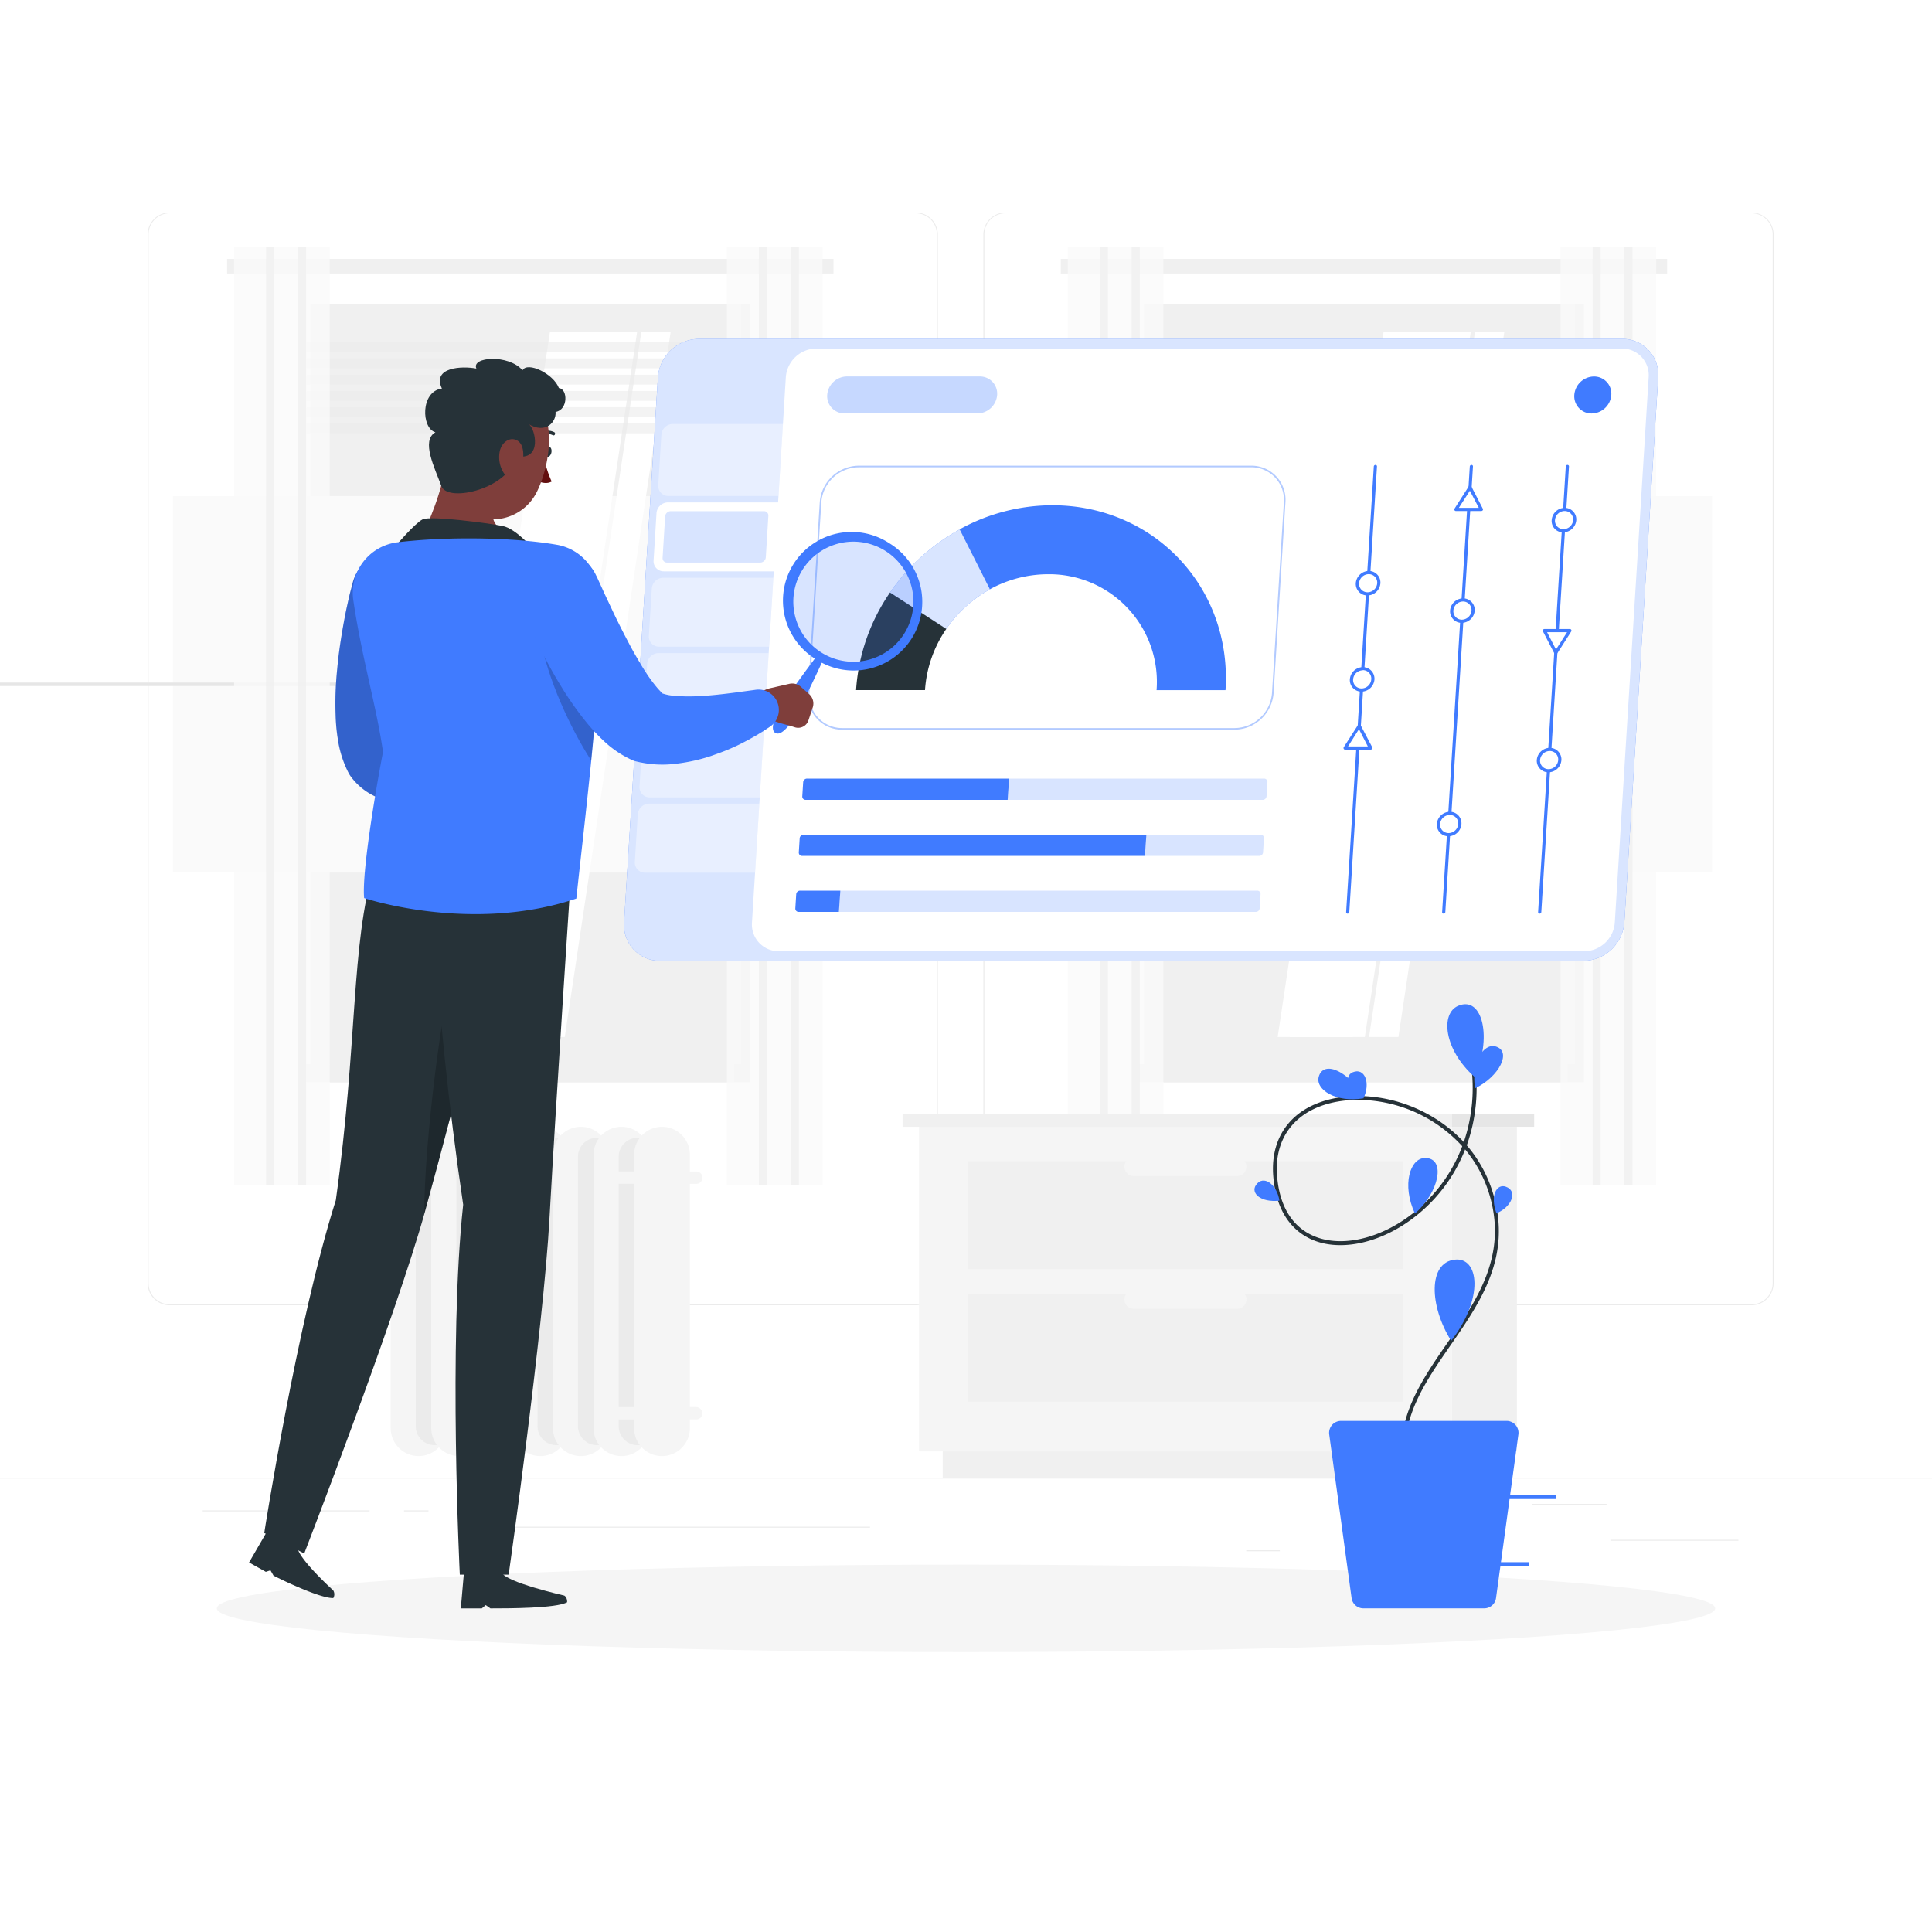 <svg class="animated" id="freepik_stories-information-tab" xmlns="http://www.w3.org/2000/svg" viewBox="0 0 500 500" version="1.1" xmlns:xlink="http://www.w3.org/1999/xlink" xmlns:svgjs="http://svgjs.com/svgjs"><style>svg#freepik_stories-information-tab:not(.animated) .animable {opacity: 0;}svg#freepik_stories-information-tab.animated #freepik--information-tab--inject-61 {animation: 3s Infinite  linear floating;animation-delay: 0s;}            @keyframes floating {                0% {                    opacity: 1;                    transform: translateY(0px);                }                50% {                    transform: translateY(-10px);                }                100% {                    opacity: 1;                    transform: translateY(0px);                }            }        </style><g id="freepik--background-complete--inject-61" class="animable" style="transform-origin: 250px 228.23px;"><rect y="382.4" width="500" height="0.25" style="fill: rgb(235, 235, 235); transform-origin: 250px 382.525px;" id="elf0ar3wvzdzt" class="animable"></rect><rect x="416.78" y="398.49" width="33.12" height="0.25" style="fill: rgb(235, 235, 235); transform-origin: 433.34px 398.615px;" id="eldug6u9rovwv" class="animable"></rect><rect x="322.53" y="401.21" width="8.69" height="0.25" style="fill: rgb(235, 235, 235); transform-origin: 326.875px 401.335px;" id="elgecgmf8g3ga" class="animable"></rect><rect x="396.59" y="389.21" width="19.19" height="0.25" style="fill: rgb(235, 235, 235); transform-origin: 406.185px 389.335px;" id="eltepxpubkuei" class="animable"></rect><rect x="52.46" y="390.89" width="43.19" height="0.25" style="fill: rgb(235, 235, 235); transform-origin: 74.055px 391.015px;" id="elh0z1kmp2rf4" class="animable"></rect><rect x="104.56" y="390.89" width="6.33" height="0.25" style="fill: rgb(235, 235, 235); transform-origin: 107.725px 391.015px;" id="elo9qq6ec2if" class="animable"></rect><rect x="131.47" y="395.11" width="93.68" height="0.25" style="fill: rgb(235, 235, 235); transform-origin: 178.31px 395.235px;" id="el1ztijwdrbvnj" class="animable"></rect><path d="M237,337.8H43.91a5.71,5.71,0,0,1-5.7-5.71V60.66A5.71,5.71,0,0,1,43.91,55H237a5.71,5.71,0,0,1,5.71,5.71V332.09A5.71,5.71,0,0,1,237,337.8ZM43.91,55.2a5.46,5.46,0,0,0-5.45,5.46V332.09a5.46,5.46,0,0,0,5.45,5.46H237a5.47,5.47,0,0,0,5.46-5.46V60.66A5.47,5.47,0,0,0,237,55.2Z" style="fill: rgb(235, 235, 235); transform-origin: 140.46px 196.4px;" id="elzkmgsqj2l" class="animable"></path><path d="M453.31,337.8H260.21a5.72,5.72,0,0,1-5.71-5.71V60.66A5.72,5.72,0,0,1,260.21,55h193.1A5.71,5.71,0,0,1,459,60.66V332.09A5.71,5.71,0,0,1,453.31,337.8ZM260.21,55.2a5.47,5.47,0,0,0-5.46,5.46V332.09a5.47,5.47,0,0,0,5.46,5.46h193.1a5.47,5.47,0,0,0,5.46-5.46V60.66a5.47,5.47,0,0,0-5.46-5.46Z" style="fill: rgb(235, 235, 235); transform-origin: 356.75px 196.4px;" id="el1za66yfqqbh" class="animable"></path><g id="elbeiwlr9ouvm"><rect x="301.09" y="78.79" width="108.81" height="196.62" style="fill: rgb(230, 230, 230); transform-origin: 355.495px 177.1px; transform: rotate(180deg);" class="animable"></rect></g><g id="eljxmj4zuzq4m"><rect x="296.07" y="78.79" width="111.48" height="196.62" style="fill: rgb(240, 240, 240); transform-origin: 351.81px 177.1px; transform: rotate(180deg);" class="animable"></rect></g><g id="elg46wmaairy"><rect x="301.09" y="275.41" width="108.81" height="4.66" style="fill: rgb(230, 230, 230); transform-origin: 355.495px 277.74px; transform: rotate(180deg);" class="animable"></rect></g><g id="elqrw476i86ff"><rect x="294.26" y="275.41" width="111.48" height="4.66" style="fill: rgb(240, 240, 240); transform-origin: 350px 277.74px; transform: rotate(180deg);" class="animable"></rect></g><g id="elw8zv3demybl"><rect x="260.53" y="128.39" width="182.56" height="97.42" style="fill: rgb(250, 250, 250); transform-origin: 351.81px 177.1px; transform: rotate(90deg);" class="animable"></rect></g><polygon points="330.66 268.38 358.08 85.82 377.56 85.82 350.13 268.38 330.66 268.38" style="fill: rgb(255, 255, 255); transform-origin: 354.11px 177.1px;" id="elko1nr19ar6m" class="animable"></polygon><polygon points="333.75 268.38 361.18 85.82 380.65 85.82 353.22 268.38 333.75 268.38" style="fill: rgb(255, 255, 255); transform-origin: 357.2px 177.1px;" id="el8f5vsvntxpp" class="animable"></polygon><polygon points="354.31 268.38 381.74 85.82 389.33 85.82 361.91 268.38 354.31 268.38" style="fill: rgb(255, 255, 255); transform-origin: 371.82px 177.1px;" id="el77uc51fdvjp" class="animable"></polygon><g id="elsdrxpkabloi"><rect x="212.27" y="176.65" width="182.56" height="0.89" style="fill: rgb(230, 230, 230); transform-origin: 303.55px 177.095px; transform: rotate(90deg);" class="animable"></rect></g><g id="eljg7bzuhgude"><polygon points="294.41 91.12 403.22 91.12 403.86 88.55 295.06 88.55 294.41 91.12" style="fill: rgb(235, 235, 235); opacity: 0.6; transform-origin: 349.135px 89.835px;" class="animable"></polygon></g><g id="elg3yodxp765d"><polygon points="294.41 95.32 403.22 95.32 403.86 92.76 295.06 92.76 294.41 95.32" style="fill: rgb(235, 235, 235); opacity: 0.6; transform-origin: 349.135px 94.04px;" class="animable"></polygon></g><g id="elw6alxmomjf"><polygon points="294.41 99.53 403.22 99.53 403.86 96.97 295.06 96.97 294.41 99.53" style="fill: rgb(235, 235, 235); opacity: 0.6; transform-origin: 349.135px 98.25px;" class="animable"></polygon></g><g id="elybkkjofj31"><polygon points="294.41 103.74 403.22 103.74 403.86 101.17 295.06 101.17 294.41 103.74" style="fill: rgb(235, 235, 235); opacity: 0.6; transform-origin: 349.135px 102.455px;" class="animable"></polygon></g><g id="el2bx09i166u9"><polygon points="294.41 107.95 403.22 107.95 403.86 105.38 295.06 105.38 294.41 107.95" style="fill: rgb(235, 235, 235); opacity: 0.6; transform-origin: 349.135px 106.665px;" class="animable"></polygon></g><g id="el16nvy43rd25i"><polygon points="294.41 112.15 403.22 112.15 403.86 109.59 295.06 109.59 294.41 112.15" style="fill: rgb(235, 235, 235); opacity: 0.6; transform-origin: 349.135px 110.87px;" class="animable"></polygon></g><rect x="274.53" y="67" width="156.92" height="3.79" style="fill: rgb(240, 240, 240); transform-origin: 352.99px 68.895px;" id="elsbrm6pf2er" class="animable"></rect><g id="elifirxu50av"><rect x="420.36" y="63.81" width="8.25" height="242.84" style="fill: rgb(250, 250, 250); opacity: 0.8; transform-origin: 424.485px 185.23px;" class="animable"></rect></g><g id="el7ya45kojuf"><rect x="420.36" y="63.81" width="2.14" height="242.84" style="fill: rgb(240, 240, 240); opacity: 0.8; transform-origin: 421.43px 185.23px;" class="animable"></rect></g><g id="el2boxgw9v3uw"><rect x="412.11" y="63.81" width="8.25" height="242.84" style="fill: rgb(250, 250, 250); opacity: 0.8; transform-origin: 416.235px 185.23px;" class="animable"></rect></g><g id="el5cvk570zcjo"><rect x="412.11" y="63.81" width="2.14" height="242.84" style="fill: rgb(240, 240, 240); opacity: 0.8; transform-origin: 413.18px 185.23px;" class="animable"></rect></g><g id="el3l05emtdtl6"><rect x="403.86" y="63.81" width="8.25" height="242.84" style="fill: rgb(250, 250, 250); opacity: 0.8; transform-origin: 407.985px 185.23px;" class="animable"></rect></g><g id="el65sn0r7it8k"><rect x="292.84" y="63.81" width="8.25" height="242.84" style="fill: rgb(250, 250, 250); opacity: 0.8; transform-origin: 296.965px 185.23px;" class="animable"></rect></g><g id="elebt0u4i3i9"><rect x="292.84" y="63.81" width="2.14" height="242.84" style="fill: rgb(240, 240, 240); opacity: 0.8; transform-origin: 293.91px 185.23px;" class="animable"></rect></g><g id="elg0w5ie7mo"><rect x="284.6" y="63.81" width="8.25" height="242.84" style="fill: rgb(250, 250, 250); opacity: 0.8; transform-origin: 288.725px 185.23px;" class="animable"></rect></g><g id="elybdh5n8hcs"><rect x="284.6" y="63.81" width="2.14" height="242.84" style="fill: rgb(240, 240, 240); opacity: 0.8; transform-origin: 285.67px 185.23px;" class="animable"></rect></g><g id="elnyvuc8j4xuq"><rect x="276.35" y="63.81" width="8.25" height="242.84" style="fill: rgb(250, 250, 250); opacity: 0.8; transform-origin: 280.475px 185.23px;" class="animable"></rect></g><g id="elui0ap0pimb"><rect x="85.34" y="78.79" width="108.81" height="196.62" style="fill: rgb(230, 230, 230); transform-origin: 139.745px 177.1px; transform: rotate(180deg);" class="animable"></rect></g><g id="el8prbw4zwetq"><rect x="80.32" y="78.79" width="111.48" height="196.62" style="fill: rgb(240, 240, 240); transform-origin: 136.06px 177.1px; transform: rotate(180deg);" class="animable"></rect></g><g id="elpom4sua5cw"><rect x="85.34" y="275.41" width="108.81" height="4.66" style="fill: rgb(230, 230, 230); transform-origin: 139.745px 277.74px; transform: rotate(180deg);" class="animable"></rect></g><g id="elitvc2nvd76"><rect x="78.51" y="275.41" width="111.48" height="4.66" style="fill: rgb(240, 240, 240); transform-origin: 134.25px 277.74px; transform: rotate(180deg);" class="animable"></rect></g><g id="elbko1bwqjong"><rect x="44.78" y="128.39" width="182.56" height="97.42" style="fill: rgb(250, 250, 250); transform-origin: 136.06px 177.1px; transform: rotate(90deg);" class="animable"></rect></g><polygon points="114.91 268.38 142.33 85.82 161.81 85.82 134.38 268.38 114.91 268.38" style="fill: rgb(255, 255, 255); transform-origin: 138.36px 177.1px;" id="eln8q35jk634m" class="animable"></polygon><polygon points="118 268.38 145.42 85.82 164.9 85.82 137.47 268.38 118 268.38" style="fill: rgb(255, 255, 255); transform-origin: 141.45px 177.1px;" id="elzsirh48b8x" class="animable"></polygon><polygon points="138.56 268.38 165.99 85.82 173.58 85.82 146.16 268.38 138.56 268.38" style="fill: rgb(255, 255, 255); transform-origin: 156.07px 177.1px;" id="elza5ryecebkr" class="animable"></polygon><g id="el78kiq4ehgl6"><rect x="-3.49" y="176.65" width="182.56" height="0.89" style="fill: rgb(230, 230, 230); transform-origin: 87.79px 177.095px; transform: rotate(90deg);" class="animable"></rect></g><g id="elyl3e8j2166l"><polygon points="78.66 91.12 187.47 91.12 188.11 88.55 79.31 88.55 78.66 91.12" style="fill: rgb(235, 235, 235); opacity: 0.6; transform-origin: 133.385px 89.835px;" class="animable"></polygon></g><g id="el61n0bazai1g"><polygon points="78.66 95.32 187.47 95.32 188.11 92.76 79.31 92.76 78.66 95.32" style="fill: rgb(235, 235, 235); opacity: 0.6; transform-origin: 133.385px 94.04px;" class="animable"></polygon></g><g id="el3aox93c6rhw"><polygon points="78.66 99.53 187.47 99.53 188.11 96.97 79.31 96.97 78.66 99.53" style="fill: rgb(235, 235, 235); opacity: 0.6; transform-origin: 133.385px 98.25px;" class="animable"></polygon></g><g id="elw2sydortp49"><polygon points="78.66 103.74 187.47 103.74 188.11 101.17 79.31 101.17 78.66 103.74" style="fill: rgb(235, 235, 235); opacity: 0.6; transform-origin: 133.385px 102.455px;" class="animable"></polygon></g><g id="elmj45p1lboj"><polygon points="78.66 107.95 187.47 107.95 188.11 105.38 79.31 105.38 78.66 107.95" style="fill: rgb(235, 235, 235); opacity: 0.6; transform-origin: 133.385px 106.665px;" class="animable"></polygon></g><g id="elpfkkwlerhu"><polygon points="78.66 112.15 187.47 112.15 188.11 109.59 79.31 109.59 78.66 112.15" style="fill: rgb(235, 235, 235); opacity: 0.6; transform-origin: 133.385px 110.87px;" class="animable"></polygon></g><rect x="58.78" y="67" width="156.92" height="3.79" style="fill: rgb(240, 240, 240); transform-origin: 137.24px 68.895px;" id="elrbccluijrx8" class="animable"></rect><g id="elb51m7vw0iy"><rect x="204.61" y="63.81" width="8.25" height="242.84" style="fill: rgb(250, 250, 250); opacity: 0.8; transform-origin: 208.735px 185.23px;" class="animable"></rect></g><g id="el09bycmu5mbos"><rect x="204.61" y="63.81" width="2.14" height="242.84" style="fill: rgb(240, 240, 240); opacity: 0.8; transform-origin: 205.68px 185.23px;" class="animable"></rect></g><g id="eljgy6y9ksiwd"><rect x="196.36" y="63.81" width="8.25" height="242.84" style="fill: rgb(250, 250, 250); opacity: 0.8; transform-origin: 200.485px 185.23px;" class="animable"></rect></g><g id="elpup4oasx58g"><rect x="196.36" y="63.81" width="2.14" height="242.84" style="fill: rgb(240, 240, 240); opacity: 0.8; transform-origin: 197.43px 185.23px;" class="animable"></rect></g><g id="eladsooht71ig"><rect x="188.11" y="63.81" width="8.25" height="242.84" style="fill: rgb(250, 250, 250); opacity: 0.8; transform-origin: 192.235px 185.23px;" class="animable"></rect></g><g id="elxx1d1cnoob8"><rect x="77.09" y="63.81" width="8.25" height="242.84" style="fill: rgb(250, 250, 250); opacity: 0.8; transform-origin: 81.215px 185.23px;" class="animable"></rect></g><g id="eltc5nwa7w19"><rect x="77.09" y="63.81" width="2.14" height="242.84" style="fill: rgb(240, 240, 240); opacity: 0.8; transform-origin: 78.16px 185.23px;" class="animable"></rect></g><g id="elyyzlo3op0c"><rect x="68.84" y="63.81" width="8.25" height="242.84" style="fill: rgb(250, 250, 250); opacity: 0.8; transform-origin: 72.965px 185.23px;" class="animable"></rect></g><g id="elss9bphe2v3c"><rect x="68.84" y="63.81" width="2.14" height="242.84" style="fill: rgb(240, 240, 240); opacity: 0.8; transform-origin: 69.91px 185.23px;" class="animable"></rect></g><g id="ellccyv11uh8d"><rect x="60.59" y="63.81" width="8.25" height="242.84" style="fill: rgb(250, 250, 250); opacity: 0.8; transform-origin: 64.715px 185.23px;" class="animable"></rect></g><g id="elum8ggxhu16k"><rect x="375.76" y="291.61" width="16.81" height="84" style="fill: rgb(240, 240, 240); transform-origin: 384.165px 333.61px; transform: rotate(180deg);" class="animable"></rect></g><g id="el9sakytqa5al"><rect x="243.98" y="375.61" width="142.46" height="6.79" style="fill: rgb(240, 240, 240); transform-origin: 315.21px 379.005px; transform: rotate(180deg);" class="animable"></rect></g><rect x="237.85" y="291.61" width="137.92" height="84" style="fill: rgb(245, 245, 245); transform-origin: 306.81px 333.61px;" id="ele86h9gaqo3p" class="animable"></rect><rect x="250.41" y="300.51" width="112.79" height="27.94" style="fill: rgb(240, 240, 240); transform-origin: 306.805px 314.48px;" id="eloxpu4syj38" class="animable"></rect><rect x="250.41" y="334.85" width="112.79" height="27.94" style="fill: rgb(240, 240, 240); transform-origin: 306.805px 348.82px;" id="elirpn65ud39" class="animable"></rect><path d="M293.44,304.36h26.73a2.41,2.41,0,0,0,2.41-2.41h0a2.42,2.42,0,0,0-2.41-2.41H293.44A2.42,2.42,0,0,0,291,302h0A2.41,2.41,0,0,0,293.44,304.36Z" style="fill: rgb(245, 245, 245); transform-origin: 306.79px 301.95px;" id="eljixx9cvko3o" class="animable"></path><path d="M293.44,338.71h26.73a2.42,2.42,0,0,0,2.41-2.41h0a2.41,2.41,0,0,0-2.41-2.41H293.44A2.41,2.41,0,0,0,291,336.3h0A2.42,2.42,0,0,0,293.44,338.71Z" style="fill: rgb(245, 245, 245); transform-origin: 306.79px 336.3px;" id="elr8oo215hha" class="animable"></path><g id="elqnryq4tgffj"><rect x="233.59" y="288.33" width="142.18" height="3.28" style="fill: rgb(240, 240, 240); transform-origin: 304.68px 289.97px; transform: rotate(180deg);" class="animable"></rect></g><rect x="375.76" y="288.33" width="21.28" height="3.28" style="fill: rgb(230, 230, 230); transform-origin: 386.4px 289.97px;" id="eldo35pyuyuyg" class="animable"></rect><path d="M108.34,376.83h0a7.25,7.25,0,0,1-7.23-7.23V298.84a7.25,7.25,0,0,1,7.23-7.23h0a7.24,7.24,0,0,1,7.22,7.23V369.6A7.24,7.24,0,0,1,108.34,376.83Z" style="fill: rgb(245, 245, 245); transform-origin: 108.335px 334.22px;" id="elgvvfh29s756" class="animable"></path><path d="M112.47,374h0a4.9,4.9,0,0,1-4.88-4.88V299.34a4.9,4.9,0,0,1,4.88-4.88h0a4.9,4.9,0,0,1,4.89,4.88V369.1A4.9,4.9,0,0,1,112.47,374Z" style="fill: rgb(235, 235, 235); transform-origin: 112.475px 334.23px;" id="eluojaomjbgae" class="animable"></path><path d="M118.83,376.83h0a7.24,7.24,0,0,1-7.22-7.23V298.84a7.24,7.24,0,0,1,7.22-7.23h0a7.25,7.25,0,0,1,7.23,7.23V369.6A7.25,7.25,0,0,1,118.83,376.83Z" style="fill: rgb(245, 245, 245); transform-origin: 118.835px 334.22px;" id="elwqhxwifoh2" class="animable"></path><path d="M123,374h0a4.89,4.89,0,0,1-4.88-4.88V299.34a4.89,4.89,0,0,1,4.88-4.88h0a4.89,4.89,0,0,1,4.88,4.88V369.1A4.89,4.89,0,0,1,123,374Z" style="fill: rgb(235, 235, 235); transform-origin: 123px 334.23px;" id="elwsczjdykj0s" class="animable"></path><rect x="122.1" y="291.61" width="14.45" height="85.22" rx="7.23" style="fill: rgb(245, 245, 245); transform-origin: 129.325px 334.22px;" id="el916rsdg011" class="animable"></rect><path d="M133.47,374h0a4.89,4.89,0,0,1-4.88-4.88V299.34a4.89,4.89,0,0,1,4.88-4.88h0a4.89,4.89,0,0,1,4.88,4.88V369.1A4.89,4.89,0,0,1,133.47,374Z" style="fill: rgb(235, 235, 235); transform-origin: 133.47px 334.23px;" id="elp0ywzqm6n2r" class="animable"></path><path d="M139.83,376.83h0a7.25,7.25,0,0,1-7.23-7.23V298.84a7.25,7.25,0,0,1,7.23-7.23h0a7.25,7.25,0,0,1,7.23,7.23V369.6A7.25,7.25,0,0,1,139.83,376.83Z" style="fill: rgb(245, 245, 245); transform-origin: 139.83px 334.22px;" id="eloycvt0973hg" class="animable"></path><path d="M144,374h0a4.9,4.9,0,0,1-4.89-4.88V299.34a4.9,4.9,0,0,1,4.89-4.88h0a4.9,4.9,0,0,1,4.88,4.88V369.1A4.9,4.9,0,0,1,144,374Z" style="fill: rgb(235, 235, 235); transform-origin: 143.995px 334.23px;" id="elo4vo776gnv" class="animable"></path><path d="M150.33,376.83h0a7.25,7.25,0,0,1-7.23-7.23V298.84a7.25,7.25,0,0,1,7.23-7.23h0a7.25,7.25,0,0,1,7.23,7.23V369.6A7.25,7.25,0,0,1,150.33,376.83Z" style="fill: rgb(245, 245, 245); transform-origin: 150.33px 334.22px;" id="elth41tezuyo" class="animable"></path><path d="M154.47,374h0a4.9,4.9,0,0,1-4.89-4.88V299.34a4.9,4.9,0,0,1,4.89-4.88h0a4.9,4.9,0,0,1,4.88,4.88V369.1A4.9,4.9,0,0,1,154.47,374Z" style="fill: rgb(235, 235, 235); transform-origin: 154.465px 334.23px;" id="elbr8eonsl5t" class="animable"></path><path d="M160.83,376.83h0a7.25,7.25,0,0,1-7.23-7.23V298.84a7.25,7.25,0,0,1,7.23-7.23h0a7.24,7.24,0,0,1,7.22,7.23V369.6A7.24,7.24,0,0,1,160.83,376.83Z" style="fill: rgb(245, 245, 245); transform-origin: 160.825px 334.22px;" id="el2jhm8trkl9w" class="animable"></path><path d="M165,374h0a4.9,4.9,0,0,1-4.88-4.88V299.34a4.9,4.9,0,0,1,4.88-4.88h0a4.9,4.9,0,0,1,4.89,4.88V369.1A4.9,4.9,0,0,1,165,374Z" style="fill: rgb(235, 235, 235); transform-origin: 165.005px 334.23px;" id="el3cbcqhmykzb" class="animable"></path><path d="M171.33,376.83h0a7.25,7.25,0,0,1-7.23-7.23V298.84a7.25,7.25,0,0,1,7.23-7.23h0a7.24,7.24,0,0,1,7.22,7.23V369.6A7.24,7.24,0,0,1,171.33,376.83Z" style="fill: rgb(245, 245, 245); transform-origin: 171.325px 334.22px;" id="el13te02zb8ymd" class="animable"></path><rect x="157.39" y="364.15" width="24.4" height="3.2" rx="1.6" style="fill: rgb(245, 245, 245); transform-origin: 169.59px 365.75px;" id="el5h9ozw5l4qg" class="animable"></rect><path d="M180.19,306.38H159a1.6,1.6,0,0,1-1.6-1.6h0a1.6,1.6,0,0,1,1.6-1.6h21.2a1.6,1.6,0,0,1,1.6,1.6h0A1.6,1.6,0,0,1,180.19,306.38Z" style="fill: rgb(245, 245, 245); transform-origin: 169.6px 304.78px;" id="elrmundqz761a" class="animable"></path></g><g id="freepik--Shadow--inject-61" class="animable" style="transform-origin: 250px 416.24px;"><ellipse id="freepik--path--inject-61" cx="250" cy="416.24" rx="193.89" ry="11.32" style="fill: rgb(245, 245, 245); transform-origin: 250px 416.24px;" class="animable"></ellipse></g><g id="freepik--information-tab--inject-61" class="animable" style="transform-origin: 295.325px 168.185px;"><path d="M409.83,248.66h-239a9.25,9.25,0,0,1-9.32-9.93l8.76-141.08a10.75,10.75,0,0,1,10.55-9.94h239a9.26,9.26,0,0,1,9.32,9.94l-8.76,141.08A10.75,10.75,0,0,1,409.83,248.66Z" style="fill: rgb(64, 123, 255); transform-origin: 295.325px 168.185px;" id="elb1ym8vxzrwb" class="animable"></path><g id="eln72z3mgjey"><path d="M409.83,248.66h-239a9.25,9.25,0,0,1-9.32-9.93l8.76-141.08a10.75,10.75,0,0,1,10.55-9.94h239a9.26,9.26,0,0,1,9.32,9.94l-8.76,141.08A10.75,10.75,0,0,1,409.83,248.66Z" style="fill: rgb(255, 255, 255); opacity: 0.8; transform-origin: 295.325px 168.185px;" class="animable"></path></g><g id="eluckt3m9z89"><path d="M201.46,128.36H173a2.61,2.61,0,0,1-2.64-2.81l.81-13a3,3,0,0,1,3-2.82h28.46Z" style="fill: rgb(255, 255, 255); opacity: 0.4; transform-origin: 186.491px 119.045px;" class="animable"></path></g><path d="M419.67,90.2H211.28a8,8,0,0,0-7.91,7.45l-2,32.37H172.9a3,3,0,0,0-3,2.82l-.75,12.2a2.61,2.61,0,0,0,2.64,2.82h28.46l-5.64,90.87a6.92,6.92,0,0,0,7,7.45H410a8,8,0,0,0,7.91-7.45l8.76-141.08A6.91,6.91,0,0,0,419.67,90.2Z" style="fill: rgb(255, 255, 255); transform-origin: 297.916px 168.19px;" id="elc0qerom93b" class="animable"></path><g id="elxauav7xfjf"><path d="M199,167.36H170.58a2.62,2.62,0,0,1-2.65-2.82l.76-12.2a3,3,0,0,1,3-2.82h28.46Z" style="fill: rgb(255, 255, 255); opacity: 0.4; transform-origin: 184.036px 158.44px;" class="animable"></path></g><g id="el3rkgw48bpif"><path d="M197.83,186.86H169.37a2.62,2.62,0,0,1-2.65-2.82l.76-12.21a3,3,0,0,1,3-2.81h28.46Z" style="fill: rgb(255, 255, 255); opacity: 0.4; transform-origin: 182.826px 177.94px;" class="animable"></path></g><g id="elar58uiey45e"><path d="M196.62,206.36H168.16a2.63,2.63,0,0,1-2.65-2.82l.76-12.21a3.05,3.05,0,0,1,3-2.82h28.46Z" style="fill: rgb(255, 255, 255); opacity: 0.4; transform-origin: 181.617px 197.435px;" class="animable"></path></g><g id="el33i9n6ttcyp"><path d="M195.41,225.85H167A2.62,2.62,0,0,1,164.3,223l.76-12.2a3,3,0,0,1,3-2.82h28.47Z" style="fill: rgb(255, 255, 255); opacity: 0.4; transform-origin: 180.41px 216.916px;" class="animable"></path></g><g id="elwc8ecbv610e"><path d="M172.63,145.59a1.13,1.13,0,0,1-1.15-1.23l.66-10.71a1.48,1.48,0,0,1,1.44-1.36H197.7a1.13,1.13,0,0,1,1.15,1.23l-.66,10.72a1.48,1.48,0,0,1-1.44,1.35Z" style="fill: rgb(64, 123, 255); opacity: 0.2; transform-origin: 185.165px 138.94px;" class="animable"></path></g><g id="elm85lw9moh1q"><path d="M253,107H218.57a4.47,4.47,0,0,1-4.49-4.79h0a5.17,5.17,0,0,1,5.08-4.78h34.41a4.46,4.46,0,0,1,4.49,4.78h0A5.19,5.19,0,0,1,253,107Z" style="fill: rgb(64, 123, 255); opacity: 0.3; transform-origin: 236.07px 102.215px;" class="animable"></path></g><path d="M417,102.22a5.17,5.17,0,0,1-5.08,4.79,4.46,4.46,0,0,1-4.49-4.79,5.16,5.16,0,0,1,5.08-4.78A4.45,4.45,0,0,1,417,102.22Z" style="fill: rgb(64, 123, 255); transform-origin: 412.215px 102.225px;" id="elrjgizk71vbo" class="animable"></path><g id="el26immvn92jvj"><path d="M319.53,188.84H218a8.83,8.83,0,0,1-8.9-9.49L212.15,130a10.23,10.23,0,0,1,10.07-9.48H323.78a8.81,8.81,0,0,1,8.89,9.48l-3.06,49.34A10.26,10.26,0,0,1,319.53,188.84Zm-97.34-67.9a9.79,9.79,0,0,0-9.63,9.07l-3.06,49.34a8.43,8.43,0,0,0,8.51,9.07H319.56a9.79,9.79,0,0,0,9.63-9.07L332.26,130a8.44,8.44,0,0,0-8.51-9.07Z" style="fill: rgb(64, 123, 255); opacity: 0.4; transform-origin: 270.885px 154.68px;" class="animable"></path></g><path d="M230.33,153.34l14.57,9.43a33,33,0,0,1,11.33-10.27L248.4,137A52.81,52.81,0,0,0,230.33,153.34Z" style="fill: rgb(64, 123, 255); transform-origin: 243.28px 149.885px;" id="elgpxae9ljlk6" class="animable"></path><g id="elpcok952r1xb"><path d="M230.33,153.34l14.57,9.43a33,33,0,0,1,11.33-10.27L248.4,137A52.81,52.81,0,0,0,230.33,153.34Z" style="fill: rgb(255, 255, 255); opacity: 0.8; transform-origin: 243.28px 149.885px;" class="animable"></path></g><path d="M221.55,178.6h17.84a31.51,31.51,0,0,1,5.51-15.83l-14.57-9.43A50.28,50.28,0,0,0,221.55,178.6Z" style="fill: rgb(38, 50, 56); transform-origin: 233.225px 165.97px;" id="el9iydlvq386" class="animable"></path><path d="M272.36,130.76a49.82,49.82,0,0,0-24,6.22l7.83,15.52a31.31,31.31,0,0,1,15-3.89,27.86,27.86,0,0,1,28.13,30h17.84C318.88,152.18,298.79,130.76,272.36,130.76Z" style="fill: rgb(64, 123, 255); transform-origin: 282.811px 154.685px;" id="el8grg1ekasgv" class="animable"></path><path d="M260.78,207h-52.3a.85.85,0,0,1-.85-.91l.23-3.68a1,1,0,0,1,1-.91h52.3Z" style="fill: rgb(64, 123, 255); transform-origin: 234.394px 204.25px;" id="elhmre1t3w24s" class="animable"></path><g id="elu2jvb9kwyer"><path d="M260.78,207h66a1,1,0,0,0,1-.91l.23-3.68a.85.85,0,0,0-.85-.91h-66Z" style="fill: rgb(64, 123, 255); opacity: 0.2; transform-origin: 294.396px 204.25px;" class="animable"></path></g><path d="M296.3,221.51H207.58a.84.84,0,0,1-.85-.91l.23-3.67a1,1,0,0,1,1-.91h88.72Z" style="fill: rgb(64, 123, 255); transform-origin: 251.704px 218.765px;" id="elt361crtloh" class="animable"></path><g id="elw9acoorpymg"><path d="M296.3,221.51h29.58a1,1,0,0,0,1-.91l.23-3.67a.84.84,0,0,0-.85-.91H296.64Z" style="fill: rgb(64, 123, 255); opacity: 0.2; transform-origin: 311.706px 218.765px;" class="animable"></path></g><path d="M217.1,236H206.68a.85.85,0,0,1-.85-.91l.23-3.68a1,1,0,0,1,1-.91h10.42Z" style="fill: rgb(64, 123, 255); transform-origin: 211.654px 233.25px;" id="el5v0jg4xlns" class="animable"></path><g id="elcm34guyohg9"><path d="M217.1,236H325a1,1,0,0,0,1-.91l.23-3.68a.85.85,0,0,0-.86-.91H217.44Z" style="fill: rgb(64, 123, 255); opacity: 0.2; transform-origin: 271.666px 233.25px;" class="animable"></path></g><path d="M348.77,236.45a.38.38,0,0,1-.39-.41l7.16-115.31a.44.44,0,0,1,.44-.41.38.38,0,0,1,.38.41L349.2,236A.44.44,0,0,1,348.77,236.45Z" style="fill: rgb(64, 123, 255); transform-origin: 352.37px 178.385px;" id="elft3490jjhsl" class="animable"></path><path d="M356.83,150.94a3,3,0,0,1-2.93,2.76,2.57,2.57,0,0,1-2.59-2.76,3,3,0,0,1,2.94-2.76A2.55,2.55,0,0,1,356.83,150.94Z" style="fill: rgb(255, 255, 255); transform-origin: 354.071px 150.94px;" id="el8folx0js4di" class="animable"></path><path d="M353.88,154.11a3,3,0,0,1-3-3.17,3.43,3.43,0,0,1,3.37-3.18,3,3,0,0,1,3,3.18A3.42,3.42,0,0,1,353.88,154.11Zm.34-5.52a2.53,2.53,0,0,0-2.49,2.35,2.18,2.18,0,0,0,2.2,2.34,2.53,2.53,0,0,0,2.49-2.34A2.18,2.18,0,0,0,354.22,148.59Z" style="fill: rgb(64, 123, 255); transform-origin: 354.065px 150.935px;" id="elivrhl9b685b" class="animable"></path><path d="M355.29,175.78a3,3,0,0,1-2.93,2.76,2.57,2.57,0,0,1-2.59-2.76A3,3,0,0,1,352.7,173,2.56,2.56,0,0,1,355.29,175.78Z" style="fill: rgb(255, 255, 255); transform-origin: 352.531px 175.77px;" id="elrkl1l0yu24" class="animable"></path><path d="M352.34,179a3,3,0,0,1-3-3.17,3.43,3.43,0,0,1,3.37-3.18,3,3,0,0,1,3,3.18A3.42,3.42,0,0,1,352.34,179Zm.34-5.52a2.53,2.53,0,0,0-2.49,2.35,2.17,2.17,0,0,0,2.2,2.34,2.53,2.53,0,0,0,2.49-2.34A2.18,2.18,0,0,0,352.68,173.43Z" style="fill: rgb(64, 123, 255); transform-origin: 352.525px 175.825px;" id="eldlnmz021sub" class="animable"></path><polygon points="351.78 187.86 348.13 193.57 354.73 193.57 351.78 187.86" style="fill: rgb(255, 255, 255); transform-origin: 351.43px 190.715px;" id="elt8v0ojce7ak" class="animable"></polygon><path d="M354.7,194h-6.6a.39.39,0,0,1-.34-.2.42.42,0,0,1,0-.42l3.66-5.71a.42.42,0,0,1,.71,0l3,5.71a.44.44,0,0,1-.4.62Zm-5.83-.82H354l-2.3-4.48Z" style="fill: rgb(64, 123, 255); transform-origin: 351.436px 190.737px;" id="el53ux2672a3k" class="animable"></path><path d="M398.45,236.45a.38.38,0,0,1-.39-.41l7.16-115.31a.44.44,0,0,1,.44-.41.38.38,0,0,1,.39.41L398.89,236A.45.45,0,0,1,398.45,236.45Z" style="fill: rgb(64, 123, 255); transform-origin: 402.055px 178.385px;" id="elf50ibg1hra7" class="animable"></path><path d="M403.67,196.71a2.56,2.56,0,0,0-2.58-2.76,3,3,0,0,0-2.94,2.76,2.57,2.57,0,0,0,2.59,2.76A3,3,0,0,0,403.67,196.71Z" style="fill: rgb(255, 255, 255); transform-origin: 400.91px 196.71px;" id="eltuebsbbuc" class="animable"></path><path d="M400.72,199.88a3,3,0,0,1-3-3.17,3.42,3.42,0,0,1,3.37-3.17,3,3,0,0,1,3,3.17A3.42,3.42,0,0,1,400.72,199.88Zm.34-5.52a2.54,2.54,0,0,0-2.49,2.35,2.19,2.19,0,0,0,2.2,2.35,2.54,2.54,0,0,0,2.49-2.35A2.19,2.19,0,0,0,401.06,194.36Z" style="fill: rgb(64, 123, 255); transform-origin: 400.905px 196.71px;" id="elbwlm2x43wij" class="animable"></path><path d="M407.53,134.6a2.56,2.56,0,0,0-2.59-2.76A3,3,0,0,0,402,134.6a2.57,2.57,0,0,0,2.59,2.76A3,3,0,0,0,407.53,134.6Z" style="fill: rgb(255, 255, 255); transform-origin: 404.765px 134.6px;" id="elg4dhjeyydj" class="animable"></path><path d="M404.57,137.77a2.94,2.94,0,0,1-3-3.17,3.43,3.43,0,0,1,3.37-3.18,3,3,0,0,1,3,3.18A3.43,3.43,0,0,1,404.57,137.77Zm.35-5.52a2.53,2.53,0,0,0-2.49,2.35,2.17,2.17,0,0,0,2.2,2.34,2.53,2.53,0,0,0,2.49-2.34A2.18,2.18,0,0,0,404.92,132.25Z" style="fill: rgb(64, 123, 255); transform-origin: 404.753px 134.595px;" id="elx8qzoivd1z" class="animable"></path><polygon points="402.64 168.92 399.7 163.2 406.29 163.2 402.64 168.92" style="fill: rgb(255, 255, 255); transform-origin: 402.995px 166.06px;" id="elgh22h1auqp4" class="animable"></polygon><path d="M402.61,169.33a.38.38,0,0,1-.34-.21l-2.95-5.71a.43.43,0,0,1,0-.41.44.44,0,0,1,.37-.21h6.6a.39.39,0,0,1,.35.21.43.43,0,0,1,0,.41L403,169.12A.47.47,0,0,1,402.61,169.33Zm-2.22-5.71,2.3,4.47,2.86-4.47Z" style="fill: rgb(64, 123, 255); transform-origin: 402.98px 166.06px;" id="elqt34xcng9q" class="animable"></path><path d="M373.61,236.45a.38.38,0,0,1-.39-.41l7.16-115.31a.44.44,0,0,1,.44-.41.37.37,0,0,1,.38.41L374.05,236A.45.45,0,0,1,373.61,236.45Z" style="fill: rgb(64, 123, 255); transform-origin: 377.21px 178.385px;" id="elqmkngti3p79" class="animable"></path><path d="M381.24,158a3,3,0,0,1-2.94,2.76,2.55,2.55,0,0,1-2.58-2.76,3,3,0,0,1,2.93-2.76A2.57,2.57,0,0,1,381.24,158Z" style="fill: rgb(255, 255, 255); transform-origin: 378.479px 158px;" id="elbml0bhheyz9" class="animable"></path><path d="M378.28,161.2a3,3,0,0,1-3-3.18,3.42,3.42,0,0,1,3.37-3.17,3,3,0,0,1,3,3.17A3.43,3.43,0,0,1,378.28,161.2Zm.34-5.53a2.54,2.54,0,0,0-2.49,2.35,2.19,2.19,0,0,0,2.2,2.35,2.54,2.54,0,0,0,2.49-2.35A2.18,2.18,0,0,0,378.62,155.67Z" style="fill: rgb(64, 123, 255); transform-origin: 378.465px 158.025px;" id="elvaco9caesuj" class="animable"></path><path d="M377.81,213.26a3,3,0,0,1-2.93,2.76,2.56,2.56,0,0,1-2.59-2.76,3,3,0,0,1,2.93-2.76A2.57,2.57,0,0,1,377.81,213.26Z" style="fill: rgb(255, 255, 255); transform-origin: 375.05px 213.26px;" id="el3bf1h73s5o" class="animable"></path><path d="M374.85,216.43a3,3,0,0,1-3-3.17,3.43,3.43,0,0,1,3.37-3.18,3,3,0,0,1,3,3.18A3.42,3.42,0,0,1,374.85,216.43Zm.34-5.52a2.53,2.53,0,0,0-2.49,2.35,2.18,2.18,0,0,0,2.2,2.34,2.53,2.53,0,0,0,2.49-2.34A2.18,2.18,0,0,0,375.19,210.91Z" style="fill: rgb(64, 123, 255); transform-origin: 375.035px 213.255px;" id="elski1lapz6d8" class="animable"></path><polygon points="380.46 126.12 376.8 131.84 383.4 131.84 380.46 126.12" style="fill: rgb(255, 255, 255); transform-origin: 380.1px 128.98px;" id="elt9ss6fczxf" class="animable"></polygon><path d="M383.37,132.25h-6.59a.39.39,0,0,1-.35-.21.43.43,0,0,1,0-.41l3.65-5.71a.43.43,0,0,1,.72,0l2.94,5.71a.4.4,0,0,1,0,.41A.47.47,0,0,1,383.37,132.25Zm-5.82-.83h5.16L380.4,127Z" style="fill: rgb(64, 123, 255); transform-origin: 380.087px 128.988px;" id="eld4gpgvziw4o" class="animable"></path></g><g id="freepik--Character--inject-61" class="animable animator-active" style="transform-origin: 151.571px 254.564px;"><path d="M111.54,155.81l-1,4.87-1,5c-.66,3.32-1.22,6.64-1.73,9.9-.26,1.63-.46,3.24-.63,4.83s-.32,3.13-.4,4.62a40,40,0,0,0,0,4.08c0,1.17.26,2.17.21,2.28l-.67-1.15c-.3-.3-.85-.58-.94-.45s.26.36.9.53a13.51,13.51,0,0,0,2.51.35,29.74,29.74,0,0,0,3.22-.08,65.84,65.84,0,0,0,7.23-1c1.25-.24,2.52-.49,3.78-.77l3.74-.81.5-.11a5.25,5.25,0,0,1,4.24,9.34l-1.87,1.38-1.84,1.26c-1.26.8-2.53,1.58-3.85,2.3a55.3,55.3,0,0,1-8.46,3.78,41.08,41.08,0,0,1-4.87,1.31,26.44,26.44,0,0,1-5.69.54,20.16,20.16,0,0,1-7-1.34,16.42,16.42,0,0,1-7.2-5.61,7.56,7.56,0,0,1-.52-.86l-.15-.29a28,28,0,0,1-2.55-8,47.2,47.2,0,0,1-.64-6.62q-.11-3.13,0-6.1t.41-5.85c.34-3.84.91-7.58,1.56-11.29.34-1.85.68-3.69,1.1-5.52.2-.92.4-1.84.63-2.76l.74-2.83a10.47,10.47,0,0,1,20.39,4.73Z" style="fill: rgb(64, 123, 255); transform-origin: 110.207px 175.37px;" id="el1j6ydswe0sg" class="animable"></path><g id="el23ozwx0v93d"><path d="M111.54,155.81l-1,4.87-1,5c-.66,3.32-1.22,6.64-1.73,9.9-.26,1.63-.46,3.24-.63,4.83s-.32,3.13-.4,4.62a40,40,0,0,0,0,4.08c0,1.17.26,2.17.21,2.28l-.67-1.15c-.3-.3-.85-.58-.94-.45s.26.36.9.53a13.51,13.51,0,0,0,2.51.35,29.74,29.74,0,0,0,3.22-.08,65.84,65.84,0,0,0,7.23-1c1.25-.24,2.52-.49,3.78-.77l3.74-.81.5-.11a5.25,5.25,0,0,1,4.24,9.34l-1.87,1.38-1.84,1.26c-1.26.8-2.53,1.58-3.85,2.3a55.3,55.3,0,0,1-8.46,3.78,41.08,41.08,0,0,1-4.87,1.31,26.44,26.44,0,0,1-5.69.54,20.16,20.16,0,0,1-7-1.34,16.42,16.42,0,0,1-7.2-5.61,7.56,7.56,0,0,1-.52-.86l-.15-.29a28,28,0,0,1-2.55-8,47.2,47.2,0,0,1-.64-6.62q-.11-3.13,0-6.1t.41-5.85c.34-3.84.91-7.58,1.56-11.29.34-1.85.68-3.69,1.1-5.52.2-.92.4-1.84.63-2.76l.74-2.83a10.47,10.47,0,0,1,20.39,4.73Z" style="opacity: 0.2; transform-origin: 110.207px 175.37px;" class="animable"></path></g><path d="M86.23,411.58S76.77,403,77,400.28l-7.86-4-4.68,8.08,4.34,2.43L70,406.4l.79,1.37c3.92,2,12.48,5.91,15.47,5.8A1.92,1.92,0,0,0,86.23,411.58Z" style="fill: rgb(38, 50, 56); transform-origin: 75.492px 404.926px;" id="elyb4mm6ko2ss" class="animable"></path><path d="M86.91,310.62c5.72-41,3.85-65.87,9.86-86.06l37.2-3s-16.49,65-24,92.06-31.23,88.42-31.23,88.42l-10.35-5.3S76.84,342.32,86.91,310.62Z" style="fill: rgb(38, 50, 56); transform-origin: 101.18px 311.8px;" id="elhjvpqmsif07" class="animable"></path><g id="elt0m8zypc75"><path d="M117.25,251.87c-2.53,5.85-7.47,43.42-7.45,62.18,0-.13.08-.28.12-.42,2.65-9.51,6.42-23.72,10.18-38.13Z" style="opacity: 0.2; transform-origin: 114.95px 282.96px;" class="animable"></path></g><path d="M146,412.92s-15.43-3.5-16.14-6h-9.79l-.81,9.33h5.44l1-.86,1.22.86c4.4,0,17.12,0,19.86-1.6C146.8,413.23,146,412.92,146,412.92Z" style="fill: rgb(38, 50, 56); transform-origin: 133.02px 411.585px;" id="eltfl9pmokuxe" class="animable"></path><path d="M119.87,311.77c-8.17-55.51-8.17-89.88-8.17-89.88l36.4-.59s-4.37,66.2-5.89,93.93c-1.57,28.83-10.57,92.29-10.57,92.29H119S116,347.42,119.87,311.77Z" style="fill: rgb(38, 50, 56); transform-origin: 129.9px 314.41px;" id="elykqcfyho2xb" class="animable"></path><path d="M115.92,117.67c-1.73,10.89-4.87,16.73-7,22.14,3.67,3.42,11.53,7.65,19.46,7.54s6.49-5.48,4.36-8.25c-5.69-2.87-5.91-5.77-4.52-8.31Z" style="fill: rgb(127, 62, 59); transform-origin: 121.668px 132.511px;" id="elsfyzyeqh87c" class="animable"></path><path d="M102.32,141.35s5.06-5.95,7.06-6.95,17.13,1,20.7,1.72,7.92,6,7.92,6Z" style="fill: rgb(38, 50, 56); transform-origin: 120.16px 138.123px;" id="elkh2qc9j8vhk" class="animable"></path><path d="M141,116.76c-.16.72.09,1.38.56,1.48s1-.4,1.14-1.12-.09-1.38-.56-1.48S141.14,116,141,116.76Z" style="fill: rgb(38, 50, 56); transform-origin: 141.846px 116.94px;" id="elmdycn1femx" class="animable"></path><path d="M140.71,117.75a26.08,26.08,0,0,0,2.06,6.87c-1.54.91-3.58-.1-3.58-.1Z" style="fill: rgb(99, 15, 15); transform-origin: 140.98px 121.375px;" id="elif8tlevdvr" class="animable"></path><path d="M143.46,112.63a.41.41,0,0,1-.4,0,3.39,3.39,0,0,0-3.11.1.42.42,0,0,1-.59-.12.43.43,0,0,1,.12-.6,4.23,4.23,0,0,1,3.92-.18.43.43,0,0,1,.22.57A.38.38,0,0,1,143.46,112.63Z" style="fill: rgb(38, 50, 56); transform-origin: 141.472px 112.118px;" id="elpq99o4nd4d" class="animable"></path><path d="M117.18,109.46c-1.43,8.92-2.73,14.07.72,19.55,5.18,8.24,17,6.56,21.07-1.78,3.68-7.5,5.41-20.83-2.45-26.19A12.46,12.46,0,0,0,117.18,109.46Z" style="fill: rgb(127, 62, 59); transform-origin: 128.89px 116.639px;" id="elmko0td1jeop" class="animable"></path><path d="M133.39,118c7.22,1.56,5.12-7.36,3.39-8.25,4.34,2.6,7.22-.42,7-3.14,3.32-.55,3.15-6,.87-6.17-1.44-3.77-8.17-6.94-9.42-4.61-3.63-4.22-13.35-3.5-11.94-.44-3.69-.72-11.55-.39-8.92,5.17-5.61.72-5.34,10.32-1.68,11.32-3.83,2.12-.12,9.36,1.53,13.9S132.31,126.28,133.39,118Z" style="fill: rgb(38, 50, 56); transform-origin: 128.178px 110.275px;" id="elhitkz1racc" class="animable"></path><path d="M129.28,117.09a7.61,7.61,0,0,0,1.18,5.45c1.41,2,3.59.75,4.44-1.66.76-2.16.94-5.8-1.07-6.89S129.65,114.65,129.28,117.09Z" style="fill: rgb(127, 62, 59); transform-origin: 132.306px 118.597px;" id="elqoh287wef7d" class="animable"></path><path d="M102.83,140.35c12.3-1.51,29.75-1.38,41.33.64A13.17,13.17,0,0,1,155,152.91c1.44,17.67-2.47,48.55-5.85,79.64-27.25,9.14-54.91-.13-54.91-.13-.61-6.27,2.77-26.82,4.88-37.79-1.55-11.32-5.48-24.29-7.69-39.34A13.15,13.15,0,0,1,102.83,140.35Z" style="fill: rgb(64, 123, 255); transform-origin: 123.3px 187.955px;" id="elogo6sdgiie" class="animable"></path><g id="elvuf85c3ce6q"><path d="M139.84,165.09c1.86,10.64,7.75,23.32,13.14,31.71.74-7.35,1.36-14.35,1.75-20.81Z" style="opacity: 0.2; transform-origin: 147.285px 180.945px;" class="animable"></path></g><path d="M229.93,140.44a17.77,17.77,0,0,0-19.06,30c-1.78,2.4-7,9.45-8.59,12.17-2,3.29-3,6.25-1.62,7.07s3.48-1.51,5.43-4.8c1.62-2.71,5.34-10.65,6.59-13.37a17.77,17.77,0,0,0,17.25-31.06Zm4.27,23.23a15.54,15.54,0,1,1-5.41-21.31A15.53,15.53,0,0,1,234.2,163.67Z" style="fill: rgb(64, 123, 255); transform-origin: 219.352px 163.757px;" id="eldmxi8sv8n95" class="animable"></path><g id="eln4wbwf0kyq"><path d="M234.93,164.1a16.39,16.39,0,1,1-5.71-22.46A16.38,16.38,0,0,1,234.93,164.1Z" style="fill: rgb(64, 123, 255); opacity: 0.2; transform-origin: 220.842px 155.726px;" class="animable"></path></g><path d="M209.43,179.66l-2.17-1.92a3.36,3.36,0,0,0-3-.76l-5,1.14a6.28,6.28,0,0,0-4.4,3.72l-.48,1.16c3.37,3.43,9.54,4.66,9.54,4.66l1.73.54a2.79,2.79,0,0,0,3.57-1.76l1.13-3.39A3.27,3.27,0,0,0,209.43,179.66Z" style="fill: rgb(127, 62, 59); transform-origin: 202.439px 182.624px;" id="elxhl6oc3nav" class="animable"></path><path d="M154.47,149.29l2,4.39,2.11,4.48c1.41,3,2.9,5.89,4.39,8.72q1.13,2.12,2.32,4.11c.77,1.33,1.56,2.61,2.36,3.79A38.85,38.85,0,0,0,170,177.9c.7.86,1.42,1.48,1.44,1.58l-1.24-.51a12,12,0,0,0,4.36,1.1,43.06,43.06,0,0,0,6.37.08c2.28-.1,4.63-.34,7-.62,1.19-.15,2.4-.29,3.61-.47l3.58-.48.49-.07a5.26,5.26,0,0,1,3.6,9.6l-1.82,1.2-1.79,1.08c-1.21.69-2.43,1.36-3.69,2s-2.53,1.21-3.84,1.75-2.66,1-4,1.49a46,46,0,0,1-8.9,2,28.27,28.27,0,0,1-10.86-.66,4.81,4.81,0,0,1-.75-.28l-.48-.23a26.69,26.69,0,0,1-6.86-4.74,46.93,46.93,0,0,1-4.48-4.82,83.07,83.07,0,0,1-6.74-9.64c-2-3.23-3.74-6.51-5.39-9.8-.81-1.66-1.62-3.31-2.36-5-.37-.84-.75-1.69-1.1-2.54l-1.08-2.67a10.47,10.47,0,0,1,19.22-8.3Z" style="fill: rgb(64, 123, 255); transform-origin: 167.931px 170.354px;" id="elp225cz56lba" class="animable"></path></g><g id="freepik--Plant--inject-61" class="animable" style="transform-origin: 360.106px 338.064px;"><path d="M362.85,378.84c-1.54-12.09,5.2-21.84,11.72-31.28,7.67-11.1,15.6-22.57,10.91-38.32a33,33,0,0,0-6.31-11.77,40.88,40.88,0,0,1-13.75,18c-8.7,6.48-19,8.52-26.17,5.21-4.05-1.86-9-6.25-9.75-16.53-.74-10.52,5.37-18,16.33-20s24.27,2,33,11.41a43.49,43.49,0,0,0,1.84-20.25l1-.14a44.23,44.23,0,0,1-2.07,21.24A33.94,33.94,0,0,1,386.44,309c4.83,16.2-3.24,27.88-11.05,39.17-6.71,9.71-13,18.88-11.55,30.58Zm-11.33-94.2a31.2,31.2,0,0,0-5.51.48c-10.41,1.89-16.21,9-15.52,18.93.54,7.75,3.71,13.18,9.18,15.69,6.87,3.16,16.75,1.16,25.16-5.1a39.92,39.92,0,0,0,13.6-18A36.79,36.79,0,0,0,351.52,284.64Z" style="fill: rgb(38, 50, 56); transform-origin: 358.669px 327.005px;" id="eldgry7pugerc" class="animable"></path><path d="M381.57,278.67c-7.92-7.07-8.83-16.4-4.19-18.37C383.81,257.57,386.21,268.93,381.57,278.67Z" style="fill: rgb(64, 123, 255); transform-origin: 379.277px 269.279px;" id="el3ytv60hdt1u" class="animable"></path><path d="M375.56,347c-5.66-9-6-20.22.91-21C382.76,325.26,384.14,335.92,375.56,347Z" style="fill: rgb(64, 123, 255); transform-origin: 376.446px 336.482px;" id="elmvrqpdjuvve" class="animable"></path><path d="M381.75,281.64c-1.09-6.71,2.21-11.71,5.31-10.82C391.35,272.05,388,278.66,381.75,281.64Z" style="fill: rgb(64, 123, 255); transform-origin: 385.263px 276.179px;" id="elsk7g91k7rx" class="animable"></path><path d="M366.18,314.07c-3.47-7.48-1.25-14.41,2.67-14.39C374.27,299.72,372.48,308.55,366.18,314.07Z" style="fill: rgb(64, 123, 255); transform-origin: 368.262px 306.875px;" id="eloy1guzy9z2" class="animable"></path><path d="M352.86,284.24c-7.14,1.21-12.5-2.28-11.57-5.59C342.58,274.06,349.65,277.62,352.86,284.24Z" style="fill: rgb(64, 123, 255); transform-origin: 347.022px 280.532px;" id="el2jnfg7e6rbl" class="animable"></path><path d="M352.86,284.24c-4.38-2.34-5-5.82-2.76-6.75C353.25,276.2,354.75,280.39,352.86,284.24Z" style="fill: rgb(64, 123, 255); transform-origin: 351.263px 280.746px;" id="eliyoabbc2vh" class="animable"></path><path d="M387.28,314c-1.73-4.67.1-7.7,2.41-6.89C392.9,308.24,391.25,312.36,387.28,314Z" style="fill: rgb(64, 123, 255); transform-origin: 388.991px 310.49px;" id="el9ou49m1pv8b" class="animable"></path><path d="M331.11,310.73c-4.95.54-7.44-2-6.09-4C326.9,303.87,330.5,306.48,331.11,310.73Z" style="fill: rgb(64, 123, 255); transform-origin: 327.883px 308.166px;" id="el352sus35sni" class="animable"></path><g id="elwag7q9xgun"><rect x="385.12" y="386.95" width="17.52" height="1" style="fill: rgb(64, 123, 255); transform-origin: 393.88px 387.45px; transform: rotate(-82.26deg);" class="animable"></rect></g><g id="eldsp7crkbbhd"><rect x="387.27" y="404.29" width="8.47" height="1" style="fill: rgb(64, 123, 255); transform-origin: 391.505px 404.79px; transform: rotate(-82.26deg);" class="animable"></rect></g><path d="M344,371.23l5.79,42.34a3.09,3.09,0,0,0,3.06,2.67h31.26a3.09,3.09,0,0,0,3.06-2.67l5.79-42.34a3.09,3.09,0,0,0-3.06-3.5H347A3.09,3.09,0,0,0,344,371.23Z" style="fill: rgb(64, 123, 255); transform-origin: 368.48px 391.985px;" id="elk7xfu9ojfr" class="animable"></path></g><defs>     <filter id="active" height="200%">         <feMorphology in="SourceAlpha" result="DILATED" operator="dilate" radius="2"></feMorphology>                <feFlood flood-color="#32DFEC" flood-opacity="1" result="PINK"></feFlood>        <feComposite in="PINK" in2="DILATED" operator="in" result="OUTLINE"></feComposite>        <feMerge>            <feMergeNode in="OUTLINE"></feMergeNode>            <feMergeNode in="SourceGraphic"></feMergeNode>        </feMerge>    </filter>    <filter id="hover" height="200%">        <feMorphology in="SourceAlpha" result="DILATED" operator="dilate" radius="2"></feMorphology>                <feFlood flood-color="#ff0000" flood-opacity="0.5" result="PINK"></feFlood>        <feComposite in="PINK" in2="DILATED" operator="in" result="OUTLINE"></feComposite>        <feMerge>            <feMergeNode in="OUTLINE"></feMergeNode>            <feMergeNode in="SourceGraphic"></feMergeNode>        </feMerge>            <feColorMatrix type="matrix" values="0   0   0   0   0                0   1   0   0   0                0   0   0   0   0                0   0   0   1   0 "></feColorMatrix>    </filter></defs></svg>